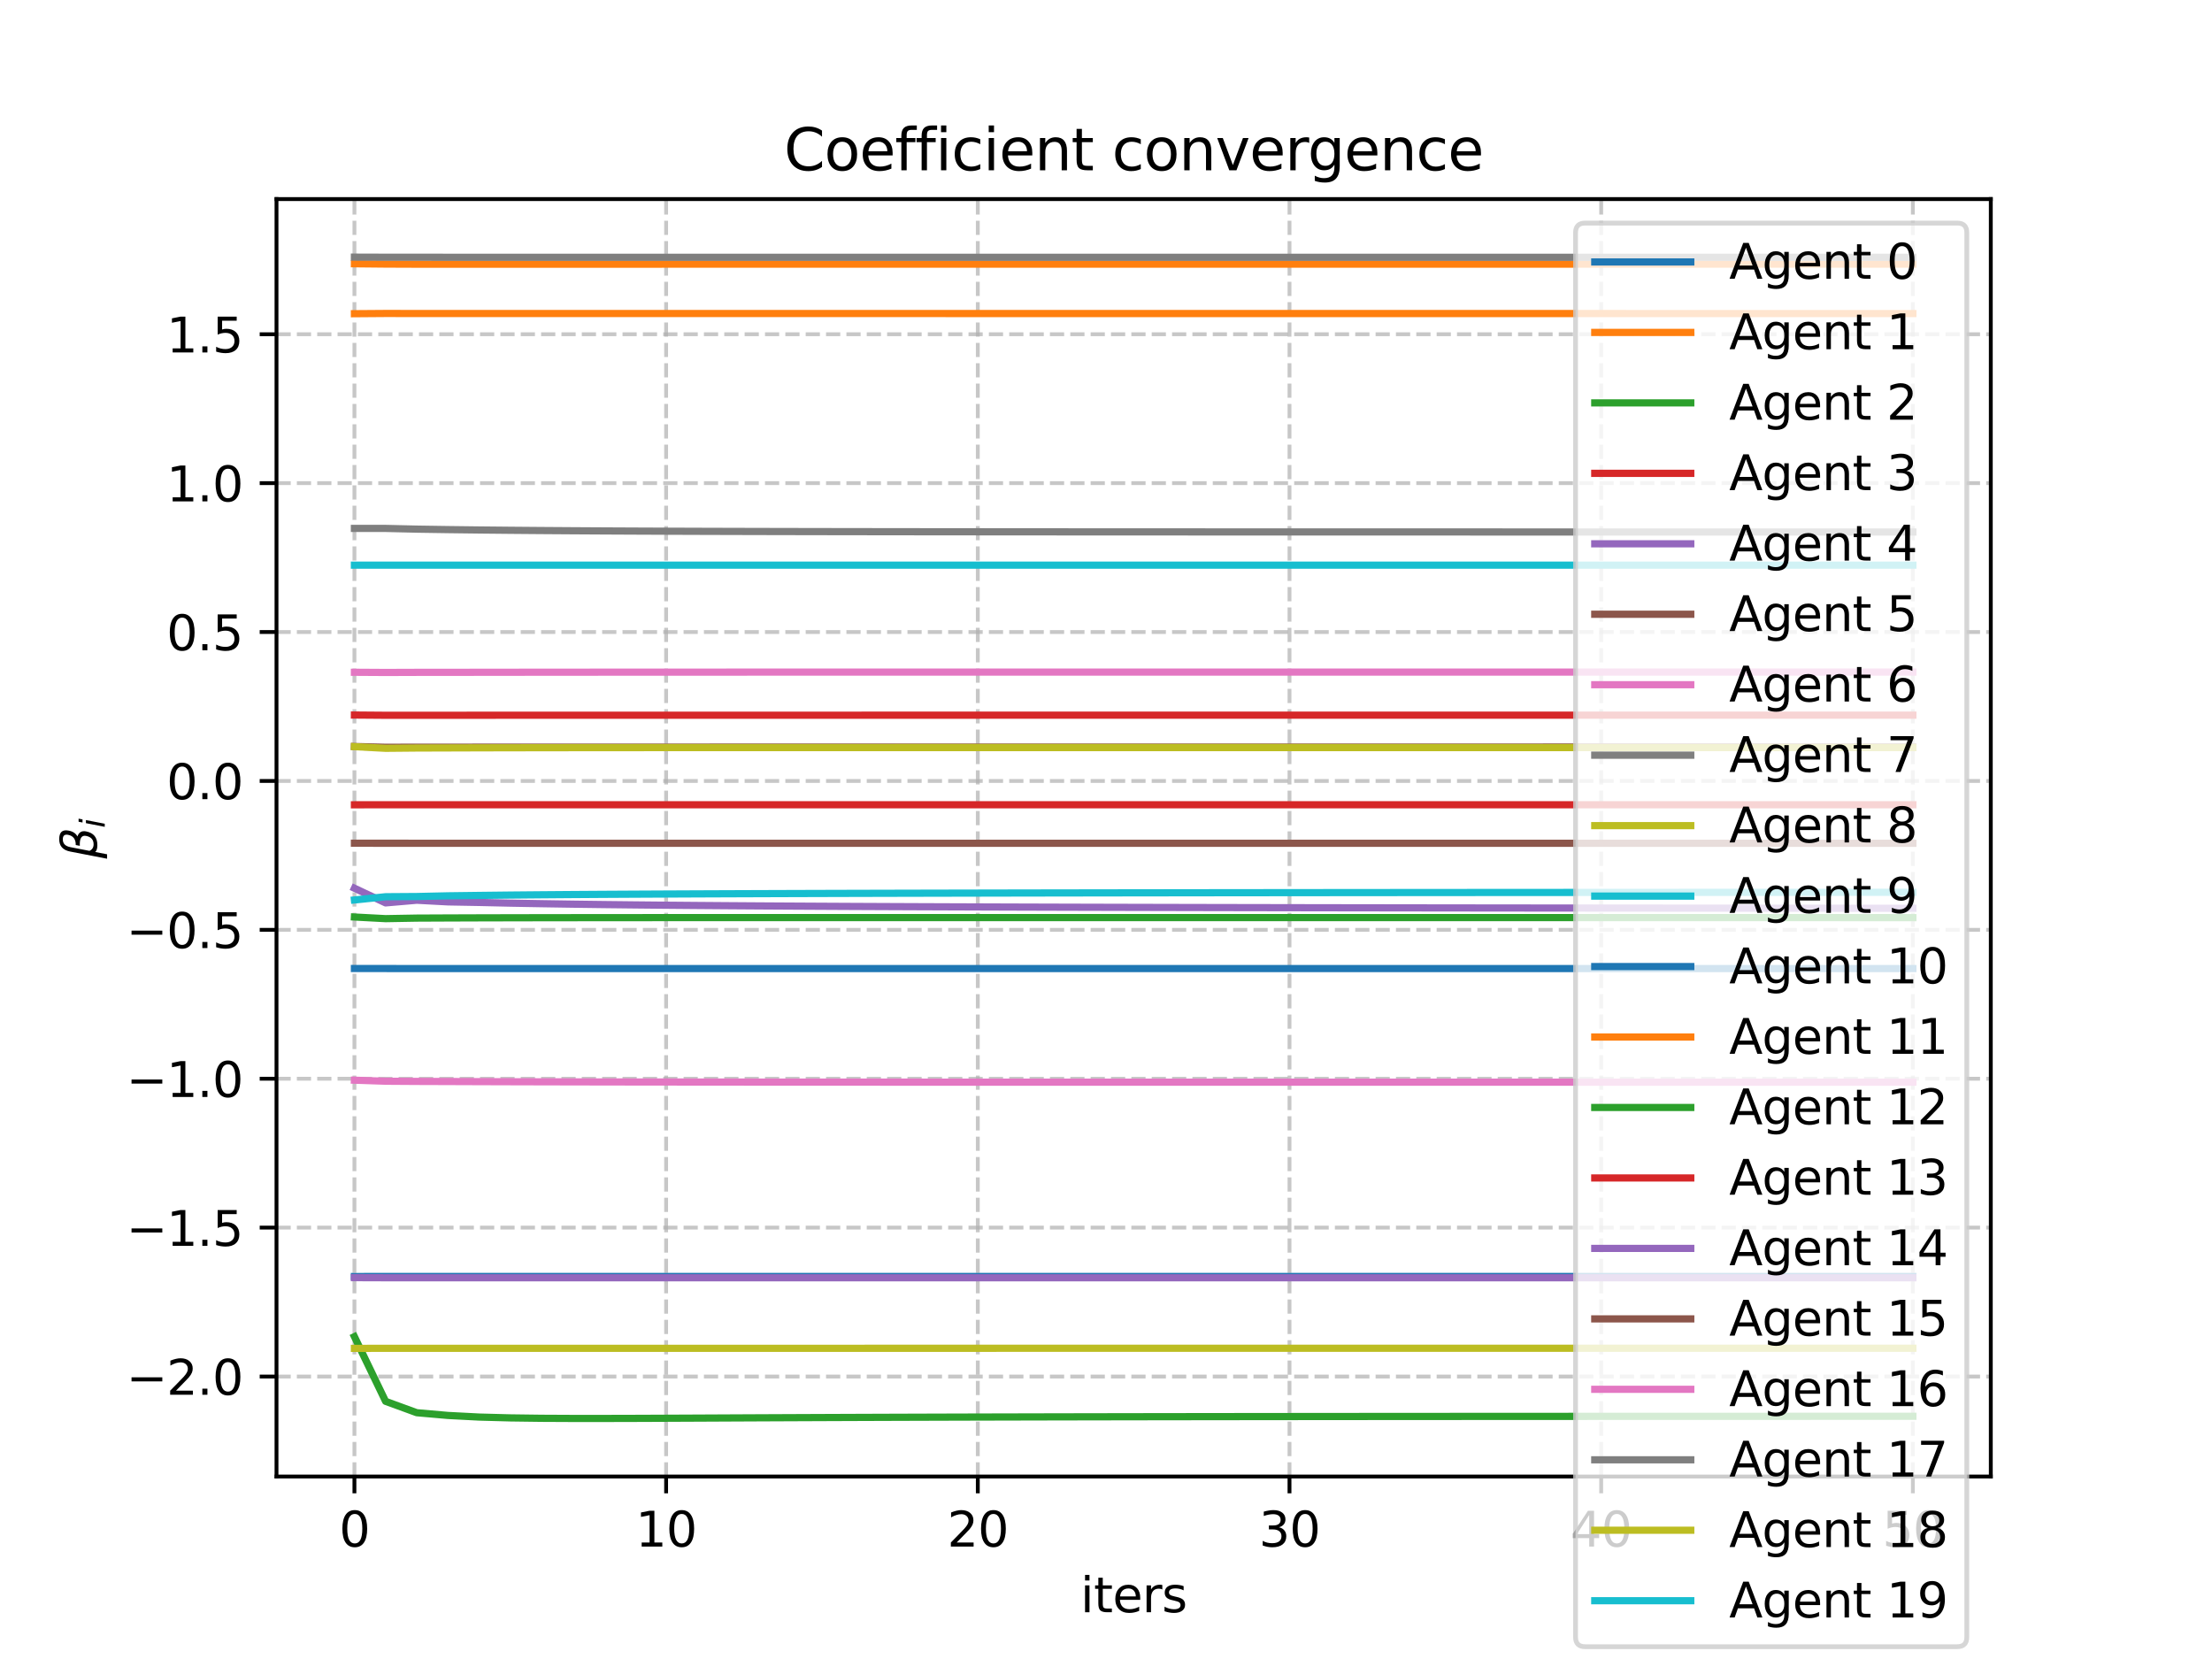 <?xml version="1.0" encoding="utf-8" standalone="no"?>
<!DOCTYPE svg PUBLIC "-//W3C//DTD SVG 1.1//EN"
  "http://www.w3.org/Graphics/SVG/1.1/DTD/svg11.dtd">
<svg xmlns:xlink="http://www.w3.org/1999/xlink" width="460.8pt" height="345.6pt" viewBox="0 0 460.8 345.6" xmlns="http://www.w3.org/2000/svg" version="1.1">
 <defs>
  <style type="text/css">*{stroke-linejoin: round; stroke-linecap: butt}</style>
 </defs>
 <g id="figure_1">
  <g id="patch_1">
   <path d="M 0 345.6 
L 460.8 345.6 
L 460.8 0 
L 0 0 
z
" style="fill: #ffffff"/>
  </g>
  <g id="axes_1">
   <g id="patch_2">
    <path d="M 57.6 307.584 
L 414.72 307.584 
L 414.72 41.472 
L 57.6 41.472 
z
" style="fill: #ffffff"/>
   </g>
   <g id="matplotlib.axis_1">
    <g id="xtick_1">
     <g id="line2d_1">
      <path d="M 73.833 307.584 
L 73.833 41.472 
" clip-path="url(#pf3a331a898)" style="fill: none; stroke-dasharray: 2.96,1.28; stroke-dashoffset: 0; stroke: #b0b0b0; stroke-opacity: 0.7; stroke-width: 0.8"/>
     </g>
     <g id="line2d_2">
      <defs>
       <path id="m762450d4a7" d="M 0 0 
L 0 3.5 
" style="stroke: #000000; stroke-width: 0.8"/>
      </defs>
      <g>
       <use xlink:href="#m762450d4a7" x="73.833" y="307.584" style="stroke: #000000; stroke-width: 0.8"/>
      </g>
     </g>
     <g id="text_1">
      <!-- 0 -->
      <g transform="translate(70.651 322.182) scale(0.1 -0.1)">
       <defs>
        <path id="DejaVuSans-30" d="M 2034 4250 
Q 1547 4250 1301 3770 
Q 1056 3291 1056 2328 
Q 1056 1369 1301 889 
Q 1547 409 2034 409 
Q 2525 409 2770 889 
Q 3016 1369 3016 2328 
Q 3016 3291 2770 3770 
Q 2525 4250 2034 4250 
z
M 2034 4750 
Q 2819 4750 3233 4129 
Q 3647 3509 3647 2328 
Q 3647 1150 3233 529 
Q 2819 -91 2034 -91 
Q 1250 -91 836 529 
Q 422 1150 422 2328 
Q 422 3509 836 4129 
Q 1250 4750 2034 4750 
z
" transform="scale(0.016)"/>
       </defs>
       <use xlink:href="#DejaVuSans-30"/>
      </g>
     </g>
    </g>
    <g id="xtick_2">
     <g id="line2d_3">
      <path d="M 138.764 307.584 
L 138.764 41.472 
" clip-path="url(#pf3a331a898)" style="fill: none; stroke-dasharray: 2.96,1.28; stroke-dashoffset: 0; stroke: #b0b0b0; stroke-opacity: 0.7; stroke-width: 0.8"/>
     </g>
     <g id="line2d_4">
      <g>
       <use xlink:href="#m762450d4a7" x="138.764" y="307.584" style="stroke: #000000; stroke-width: 0.8"/>
      </g>
     </g>
     <g id="text_2">
      <!-- 10 -->
      <g transform="translate(132.401 322.182) scale(0.1 -0.1)">
       <defs>
        <path id="DejaVuSans-31" d="M 794 531 
L 1825 531 
L 1825 4091 
L 703 3866 
L 703 4441 
L 1819 4666 
L 2450 4666 
L 2450 531 
L 3481 531 
L 3481 0 
L 794 0 
L 794 531 
z
" transform="scale(0.016)"/>
       </defs>
       <use xlink:href="#DejaVuSans-31"/>
       <use xlink:href="#DejaVuSans-30" transform="translate(63.623 0)"/>
      </g>
     </g>
    </g>
    <g id="xtick_3">
     <g id="line2d_5">
      <path d="M 203.695 307.584 
L 203.695 41.472 
" clip-path="url(#pf3a331a898)" style="fill: none; stroke-dasharray: 2.96,1.28; stroke-dashoffset: 0; stroke: #b0b0b0; stroke-opacity: 0.7; stroke-width: 0.8"/>
     </g>
     <g id="line2d_6">
      <g>
       <use xlink:href="#m762450d4a7" x="203.695" y="307.584" style="stroke: #000000; stroke-width: 0.8"/>
      </g>
     </g>
     <g id="text_3">
      <!-- 20 -->
      <g transform="translate(197.332 322.182) scale(0.1 -0.1)">
       <defs>
        <path id="DejaVuSans-32" d="M 1228 531 
L 3431 531 
L 3431 0 
L 469 0 
L 469 531 
Q 828 903 1448 1529 
Q 2069 2156 2228 2338 
Q 2531 2678 2651 2914 
Q 2772 3150 2772 3378 
Q 2772 3750 2511 3984 
Q 2250 4219 1831 4219 
Q 1534 4219 1204 4116 
Q 875 4013 500 3803 
L 500 4441 
Q 881 4594 1212 4672 
Q 1544 4750 1819 4750 
Q 2544 4750 2975 4387 
Q 3406 4025 3406 3419 
Q 3406 3131 3298 2873 
Q 3191 2616 2906 2266 
Q 2828 2175 2409 1742 
Q 1991 1309 1228 531 
z
" transform="scale(0.016)"/>
       </defs>
       <use xlink:href="#DejaVuSans-32"/>
       <use xlink:href="#DejaVuSans-30" transform="translate(63.623 0)"/>
      </g>
     </g>
    </g>
    <g id="xtick_4">
     <g id="line2d_7">
      <path d="M 268.625 307.584 
L 268.625 41.472 
" clip-path="url(#pf3a331a898)" style="fill: none; stroke-dasharray: 2.96,1.28; stroke-dashoffset: 0; stroke: #b0b0b0; stroke-opacity: 0.7; stroke-width: 0.8"/>
     </g>
     <g id="line2d_8">
      <g>
       <use xlink:href="#m762450d4a7" x="268.625" y="307.584" style="stroke: #000000; stroke-width: 0.8"/>
      </g>
     </g>
     <g id="text_4">
      <!-- 30 -->
      <g transform="translate(262.263 322.182) scale(0.1 -0.1)">
       <defs>
        <path id="DejaVuSans-33" d="M 2597 2516 
Q 3050 2419 3304 2112 
Q 3559 1806 3559 1356 
Q 3559 666 3084 287 
Q 2609 -91 1734 -91 
Q 1441 -91 1130 -33 
Q 819 25 488 141 
L 488 750 
Q 750 597 1062 519 
Q 1375 441 1716 441 
Q 2309 441 2620 675 
Q 2931 909 2931 1356 
Q 2931 1769 2642 2001 
Q 2353 2234 1838 2234 
L 1294 2234 
L 1294 2753 
L 1863 2753 
Q 2328 2753 2575 2939 
Q 2822 3125 2822 3475 
Q 2822 3834 2567 4026 
Q 2313 4219 1838 4219 
Q 1578 4219 1281 4162 
Q 984 4106 628 3988 
L 628 4550 
Q 988 4650 1302 4700 
Q 1616 4750 1894 4750 
Q 2613 4750 3031 4423 
Q 3450 4097 3450 3541 
Q 3450 3153 3228 2886 
Q 3006 2619 2597 2516 
z
" transform="scale(0.016)"/>
       </defs>
       <use xlink:href="#DejaVuSans-33"/>
       <use xlink:href="#DejaVuSans-30" transform="translate(63.623 0)"/>
      </g>
     </g>
    </g>
    <g id="xtick_5">
     <g id="line2d_9">
      <path d="M 333.556 307.584 
L 333.556 41.472 
" clip-path="url(#pf3a331a898)" style="fill: none; stroke-dasharray: 2.96,1.28; stroke-dashoffset: 0; stroke: #b0b0b0; stroke-opacity: 0.7; stroke-width: 0.8"/>
     </g>
     <g id="line2d_10">
      <g>
       <use xlink:href="#m762450d4a7" x="333.556" y="307.584" style="stroke: #000000; stroke-width: 0.8"/>
      </g>
     </g>
     <g id="text_5">
      <!-- 40 -->
      <g transform="translate(327.194 322.182) scale(0.1 -0.1)">
       <defs>
        <path id="DejaVuSans-34" d="M 2419 4116 
L 825 1625 
L 2419 1625 
L 2419 4116 
z
M 2253 4666 
L 3047 4666 
L 3047 1625 
L 3713 1625 
L 3713 1100 
L 3047 1100 
L 3047 0 
L 2419 0 
L 2419 1100 
L 313 1100 
L 313 1709 
L 2253 4666 
z
" transform="scale(0.016)"/>
       </defs>
       <use xlink:href="#DejaVuSans-34"/>
       <use xlink:href="#DejaVuSans-30" transform="translate(63.623 0)"/>
      </g>
     </g>
    </g>
    <g id="xtick_6">
     <g id="line2d_11">
      <path d="M 398.487 307.584 
L 398.487 41.472 
" clip-path="url(#pf3a331a898)" style="fill: none; stroke-dasharray: 2.96,1.28; stroke-dashoffset: 0; stroke: #b0b0b0; stroke-opacity: 0.7; stroke-width: 0.8"/>
     </g>
     <g id="line2d_12">
      <g>
       <use xlink:href="#m762450d4a7" x="398.487" y="307.584" style="stroke: #000000; stroke-width: 0.8"/>
      </g>
     </g>
     <g id="text_6">
      <!-- 50 -->
      <g transform="translate(392.125 322.182) scale(0.1 -0.1)">
       <defs>
        <path id="DejaVuSans-35" d="M 691 4666 
L 3169 4666 
L 3169 4134 
L 1269 4134 
L 1269 2991 
Q 1406 3038 1543 3061 
Q 1681 3084 1819 3084 
Q 2600 3084 3056 2656 
Q 3513 2228 3513 1497 
Q 3513 744 3044 326 
Q 2575 -91 1722 -91 
Q 1428 -91 1123 -41 
Q 819 9 494 109 
L 494 744 
Q 775 591 1075 516 
Q 1375 441 1709 441 
Q 2250 441 2565 725 
Q 2881 1009 2881 1497 
Q 2881 1984 2565 2268 
Q 2250 2553 1709 2553 
Q 1456 2553 1204 2497 
Q 953 2441 691 2322 
L 691 4666 
z
" transform="scale(0.016)"/>
       </defs>
       <use xlink:href="#DejaVuSans-35"/>
       <use xlink:href="#DejaVuSans-30" transform="translate(63.623 0)"/>
      </g>
     </g>
    </g>
    <g id="text_7">
     <!-- iters -->
     <g transform="translate(225.074 335.861) scale(0.1 -0.1)">
      <defs>
       <path id="DejaVuSans-69" d="M 603 3500 
L 1178 3500 
L 1178 0 
L 603 0 
L 603 3500 
z
M 603 4863 
L 1178 4863 
L 1178 4134 
L 603 4134 
L 603 4863 
z
" transform="scale(0.016)"/>
       <path id="DejaVuSans-74" d="M 1172 4494 
L 1172 3500 
L 2356 3500 
L 2356 3053 
L 1172 3053 
L 1172 1153 
Q 1172 725 1289 603 
Q 1406 481 1766 481 
L 2356 481 
L 2356 0 
L 1766 0 
Q 1100 0 847 248 
Q 594 497 594 1153 
L 594 3053 
L 172 3053 
L 172 3500 
L 594 3500 
L 594 4494 
L 1172 4494 
z
" transform="scale(0.016)"/>
       <path id="DejaVuSans-65" d="M 3597 1894 
L 3597 1613 
L 953 1613 
Q 991 1019 1311 708 
Q 1631 397 2203 397 
Q 2534 397 2845 478 
Q 3156 559 3463 722 
L 3463 178 
Q 3153 47 2828 -22 
Q 2503 -91 2169 -91 
Q 1331 -91 842 396 
Q 353 884 353 1716 
Q 353 2575 817 3079 
Q 1281 3584 2069 3584 
Q 2775 3584 3186 3129 
Q 3597 2675 3597 1894 
z
M 3022 2063 
Q 3016 2534 2758 2815 
Q 2500 3097 2075 3097 
Q 1594 3097 1305 2825 
Q 1016 2553 972 2059 
L 3022 2063 
z
" transform="scale(0.016)"/>
       <path id="DejaVuSans-72" d="M 2631 2963 
Q 2534 3019 2420 3045 
Q 2306 3072 2169 3072 
Q 1681 3072 1420 2755 
Q 1159 2438 1159 1844 
L 1159 0 
L 581 0 
L 581 3500 
L 1159 3500 
L 1159 2956 
Q 1341 3275 1631 3429 
Q 1922 3584 2338 3584 
Q 2397 3584 2469 3576 
Q 2541 3569 2628 3553 
L 2631 2963 
z
" transform="scale(0.016)"/>
       <path id="DejaVuSans-73" d="M 2834 3397 
L 2834 2853 
Q 2591 2978 2328 3040 
Q 2066 3103 1784 3103 
Q 1356 3103 1142 2972 
Q 928 2841 928 2578 
Q 928 2378 1081 2264 
Q 1234 2150 1697 2047 
L 1894 2003 
Q 2506 1872 2764 1633 
Q 3022 1394 3022 966 
Q 3022 478 2636 193 
Q 2250 -91 1575 -91 
Q 1294 -91 989 -36 
Q 684 19 347 128 
L 347 722 
Q 666 556 975 473 
Q 1284 391 1588 391 
Q 1994 391 2212 530 
Q 2431 669 2431 922 
Q 2431 1156 2273 1281 
Q 2116 1406 1581 1522 
L 1381 1569 
Q 847 1681 609 1914 
Q 372 2147 372 2553 
Q 372 3047 722 3315 
Q 1072 3584 1716 3584 
Q 2034 3584 2315 3537 
Q 2597 3491 2834 3397 
z
" transform="scale(0.016)"/>
      </defs>
      <use xlink:href="#DejaVuSans-69"/>
      <use xlink:href="#DejaVuSans-74" transform="translate(27.783 0)"/>
      <use xlink:href="#DejaVuSans-65" transform="translate(66.992 0)"/>
      <use xlink:href="#DejaVuSans-72" transform="translate(128.516 0)"/>
      <use xlink:href="#DejaVuSans-73" transform="translate(169.629 0)"/>
     </g>
    </g>
   </g>
   <g id="matplotlib.axis_2">
    <g id="ytick_1">
     <g id="line2d_13">
      <path d="M 57.6 286.756 
L 414.72 286.756 
" clip-path="url(#pf3a331a898)" style="fill: none; stroke-dasharray: 2.96,1.28; stroke-dashoffset: 0; stroke: #b0b0b0; stroke-opacity: 0.7; stroke-width: 0.8"/>
     </g>
     <g id="line2d_14">
      <defs>
       <path id="m636d1375ce" d="M 0 0 
L -3.5 0 
" style="stroke: #000000; stroke-width: 0.8"/>
      </defs>
      <g>
       <use xlink:href="#m636d1375ce" x="57.6" y="286.756" style="stroke: #000000; stroke-width: 0.8"/>
      </g>
     </g>
     <g id="text_8">
      <!-- −2.0 -->
      <g transform="translate(26.317 290.555) scale(0.1 -0.1)">
       <defs>
        <path id="DejaVuSans-2212" d="M 678 2272 
L 4684 2272 
L 4684 1741 
L 678 1741 
L 678 2272 
z
" transform="scale(0.016)"/>
        <path id="DejaVuSans-2e" d="M 684 794 
L 1344 794 
L 1344 0 
L 684 0 
L 684 794 
z
" transform="scale(0.016)"/>
       </defs>
       <use xlink:href="#DejaVuSans-2212"/>
       <use xlink:href="#DejaVuSans-32" transform="translate(83.789 0)"/>
       <use xlink:href="#DejaVuSans-2e" transform="translate(147.412 0)"/>
       <use xlink:href="#DejaVuSans-30" transform="translate(179.199 0)"/>
      </g>
     </g>
    </g>
    <g id="ytick_2">
     <g id="line2d_15">
      <path d="M 57.6 255.737 
L 414.72 255.737 
" clip-path="url(#pf3a331a898)" style="fill: none; stroke-dasharray: 2.96,1.28; stroke-dashoffset: 0; stroke: #b0b0b0; stroke-opacity: 0.7; stroke-width: 0.8"/>
     </g>
     <g id="line2d_16">
      <g>
       <use xlink:href="#m636d1375ce" x="57.6" y="255.737" style="stroke: #000000; stroke-width: 0.8"/>
      </g>
     </g>
     <g id="text_9">
      <!-- −1.5 -->
      <g transform="translate(26.317 259.537) scale(0.1 -0.1)">
       <use xlink:href="#DejaVuSans-2212"/>
       <use xlink:href="#DejaVuSans-31" transform="translate(83.789 0)"/>
       <use xlink:href="#DejaVuSans-2e" transform="translate(147.412 0)"/>
       <use xlink:href="#DejaVuSans-35" transform="translate(179.199 0)"/>
      </g>
     </g>
    </g>
    <g id="ytick_3">
     <g id="line2d_17">
      <path d="M 57.6 224.719 
L 414.72 224.719 
" clip-path="url(#pf3a331a898)" style="fill: none; stroke-dasharray: 2.96,1.28; stroke-dashoffset: 0; stroke: #b0b0b0; stroke-opacity: 0.7; stroke-width: 0.8"/>
     </g>
     <g id="line2d_18">
      <g>
       <use xlink:href="#m636d1375ce" x="57.6" y="224.719" style="stroke: #000000; stroke-width: 0.8"/>
      </g>
     </g>
     <g id="text_10">
      <!-- −1.0 -->
      <g transform="translate(26.317 228.518) scale(0.1 -0.1)">
       <use xlink:href="#DejaVuSans-2212"/>
       <use xlink:href="#DejaVuSans-31" transform="translate(83.789 0)"/>
       <use xlink:href="#DejaVuSans-2e" transform="translate(147.412 0)"/>
       <use xlink:href="#DejaVuSans-30" transform="translate(179.199 0)"/>
      </g>
     </g>
    </g>
    <g id="ytick_4">
     <g id="line2d_19">
      <path d="M 57.6 193.7 
L 414.72 193.7 
" clip-path="url(#pf3a331a898)" style="fill: none; stroke-dasharray: 2.96,1.28; stroke-dashoffset: 0; stroke: #b0b0b0; stroke-opacity: 0.7; stroke-width: 0.8"/>
     </g>
     <g id="line2d_20">
      <g>
       <use xlink:href="#m636d1375ce" x="57.6" y="193.7" style="stroke: #000000; stroke-width: 0.8"/>
      </g>
     </g>
     <g id="text_11">
      <!-- −0.5 -->
      <g transform="translate(26.317 197.499) scale(0.1 -0.1)">
       <use xlink:href="#DejaVuSans-2212"/>
       <use xlink:href="#DejaVuSans-30" transform="translate(83.789 0)"/>
       <use xlink:href="#DejaVuSans-2e" transform="translate(147.412 0)"/>
       <use xlink:href="#DejaVuSans-35" transform="translate(179.199 0)"/>
      </g>
     </g>
    </g>
    <g id="ytick_5">
     <g id="line2d_21">
      <path d="M 57.6 162.682 
L 414.72 162.682 
" clip-path="url(#pf3a331a898)" style="fill: none; stroke-dasharray: 2.96,1.28; stroke-dashoffset: 0; stroke: #b0b0b0; stroke-opacity: 0.7; stroke-width: 0.8"/>
     </g>
     <g id="line2d_22">
      <g>
       <use xlink:href="#m636d1375ce" x="57.6" y="162.682" style="stroke: #000000; stroke-width: 0.8"/>
      </g>
     </g>
     <g id="text_12">
      <!-- 0.0 -->
      <g transform="translate(34.697 166.481) scale(0.1 -0.1)">
       <use xlink:href="#DejaVuSans-30"/>
       <use xlink:href="#DejaVuSans-2e" transform="translate(63.623 0)"/>
       <use xlink:href="#DejaVuSans-30" transform="translate(95.41 0)"/>
      </g>
     </g>
    </g>
    <g id="ytick_6">
     <g id="line2d_23">
      <path d="M 57.6 131.663 
L 414.72 131.663 
" clip-path="url(#pf3a331a898)" style="fill: none; stroke-dasharray: 2.96,1.28; stroke-dashoffset: 0; stroke: #b0b0b0; stroke-opacity: 0.7; stroke-width: 0.8"/>
     </g>
     <g id="line2d_24">
      <g>
       <use xlink:href="#m636d1375ce" x="57.6" y="131.663" style="stroke: #000000; stroke-width: 0.8"/>
      </g>
     </g>
     <g id="text_13">
      <!-- 0.5 -->
      <g transform="translate(34.697 135.462) scale(0.1 -0.1)">
       <use xlink:href="#DejaVuSans-30"/>
       <use xlink:href="#DejaVuSans-2e" transform="translate(63.623 0)"/>
       <use xlink:href="#DejaVuSans-35" transform="translate(95.41 0)"/>
      </g>
     </g>
    </g>
    <g id="ytick_7">
     <g id="line2d_25">
      <path d="M 57.6 100.644 
L 414.72 100.644 
" clip-path="url(#pf3a331a898)" style="fill: none; stroke-dasharray: 2.96,1.28; stroke-dashoffset: 0; stroke: #b0b0b0; stroke-opacity: 0.7; stroke-width: 0.8"/>
     </g>
     <g id="line2d_26">
      <g>
       <use xlink:href="#m636d1375ce" x="57.6" y="100.644" style="stroke: #000000; stroke-width: 0.8"/>
      </g>
     </g>
     <g id="text_14">
      <!-- 1.0 -->
      <g transform="translate(34.697 104.444) scale(0.1 -0.1)">
       <use xlink:href="#DejaVuSans-31"/>
       <use xlink:href="#DejaVuSans-2e" transform="translate(63.623 0)"/>
       <use xlink:href="#DejaVuSans-30" transform="translate(95.41 0)"/>
      </g>
     </g>
    </g>
    <g id="ytick_8">
     <g id="line2d_27">
      <path d="M 57.6 69.626 
L 414.72 69.626 
" clip-path="url(#pf3a331a898)" style="fill: none; stroke-dasharray: 2.96,1.28; stroke-dashoffset: 0; stroke: #b0b0b0; stroke-opacity: 0.7; stroke-width: 0.8"/>
     </g>
     <g id="line2d_28">
      <g>
       <use xlink:href="#m636d1375ce" x="57.6" y="69.626" style="stroke: #000000; stroke-width: 0.8"/>
      </g>
     </g>
     <g id="text_15">
      <!-- 1.5 -->
      <g transform="translate(34.697 73.425) scale(0.1 -0.1)">
       <use xlink:href="#DejaVuSans-31"/>
       <use xlink:href="#DejaVuSans-2e" transform="translate(63.623 0)"/>
       <use xlink:href="#DejaVuSans-35" transform="translate(95.41 0)"/>
      </g>
     </g>
    </g>
    <g id="text_16">
     <!-- $\beta_i$ -->
     <g transform="translate(20.217 178.878) rotate(-90) scale(0.1 -0.1)">
      <defs>
       <path id="DejaVuSans-Oblique-3b2" d="M 872 216 
L 572 -1331 
L -6 -1331 
L 928 3478 
Q 1206 4903 2538 4903 
Q 3888 4903 3659 3700 
Q 3503 2844 2894 2531 
Q 3713 2250 3553 1416 
Q 3272 -69 1759 -66 
Q 1097 -63 872 216 
z
M 1019 966 
Q 1259 422 1875 425 
Q 2775 425 2966 1406 
Q 3138 2288 1675 2219 
L 1778 2750 
Q 2909 2731 3106 3750 
Q 3241 4438 2509 4434 
Q 1691 4434 1503 3459 
L 1019 966 
z
" transform="scale(0.016)"/>
       <path id="DejaVuSans-Oblique-69" d="M 1172 4863 
L 1747 4863 
L 1606 4134 
L 1031 4134 
L 1172 4863 
z
M 909 3500 
L 1484 3500 
L 800 0 
L 225 0 
L 909 3500 
z
" transform="scale(0.016)"/>
      </defs>
      <use xlink:href="#DejaVuSans-Oblique-3b2" transform="translate(0 0.391)"/>
      <use xlink:href="#DejaVuSans-Oblique-69" transform="translate(63.818 -16.016) scale(0.7)"/>
     </g>
    </g>
   </g>
   <g id="line2d_29">
    <path d="M 73.833 265.923 
L 80.326 265.91 
L 86.819 265.909 
L 93.312 265.909 
L 99.805 265.909 
L 106.298 265.909 
L 112.791 265.909 
L 119.284 265.909 
L 125.777 265.91 
L 132.271 265.91 
L 138.764 265.91 
L 145.257 265.91 
L 151.75 265.91 
L 158.243 265.91 
L 164.736 265.91 
L 171.229 265.91 
L 177.722 265.91 
L 184.215 265.91 
L 190.708 265.91 
L 197.201 265.91 
L 203.695 265.91 
L 210.188 265.91 
L 216.681 265.91 
L 223.174 265.91 
L 229.667 265.909 
L 236.16 265.909 
L 242.653 265.909 
L 249.146 265.909 
L 255.639 265.909 
L 262.132 265.909 
L 268.625 265.909 
L 275.119 265.909 
L 281.612 265.909 
L 288.105 265.909 
L 294.598 265.909 
L 301.091 265.909 
L 307.584 265.909 
L 314.077 265.909 
L 320.57 265.909 
L 327.063 265.909 
L 333.556 265.909 
L 340.049 265.909 
L 346.543 265.909 
L 353.036 265.909 
L 359.529 265.909 
L 366.022 265.909 
L 372.515 265.909 
L 379.008 265.909 
L 385.501 265.909 
L 391.994 265.909 
L 398.487 265.909 
" clip-path="url(#pf3a331a898)" style="fill: none; stroke: #1f77b4; stroke-width: 1.5; stroke-linecap: square"/>
   </g>
   <g id="line2d_30">
    <path d="M 73.833 65.35 
L 80.326 65.301 
L 86.819 65.31 
L 93.312 65.312 
L 99.805 65.313 
L 106.298 65.313 
L 112.791 65.313 
L 119.284 65.313 
L 125.777 65.314 
L 132.271 65.314 
L 138.764 65.314 
L 145.257 65.314 
L 151.75 65.315 
L 158.243 65.315 
L 164.736 65.315 
L 171.229 65.315 
L 177.722 65.315 
L 184.215 65.315 
L 190.708 65.315 
L 197.201 65.316 
L 203.695 65.316 
L 210.188 65.316 
L 216.681 65.316 
L 223.174 65.316 
L 229.667 65.316 
L 236.16 65.316 
L 242.653 65.316 
L 249.146 65.316 
L 255.639 65.317 
L 262.132 65.317 
L 268.625 65.317 
L 275.119 65.317 
L 281.612 65.317 
L 288.105 65.317 
L 294.598 65.317 
L 301.091 65.317 
L 307.584 65.317 
L 314.077 65.317 
L 320.57 65.317 
L 327.063 65.317 
L 333.556 65.317 
L 340.049 65.318 
L 346.543 65.318 
L 353.036 65.318 
L 359.529 65.318 
L 366.022 65.318 
L 372.515 65.318 
L 379.008 65.318 
L 385.501 65.318 
L 391.994 65.318 
L 398.487 65.318 
" clip-path="url(#pf3a331a898)" style="fill: none; stroke: #ff7f0e; stroke-width: 1.5; stroke-linecap: square"/>
   </g>
   <g id="line2d_31">
    <path d="M 73.833 191.03 
L 80.326 191.371 
L 86.819 191.257 
L 93.312 191.228 
L 99.805 191.206 
L 106.298 191.191 
L 112.791 191.179 
L 119.284 191.171 
L 125.777 191.165 
L 132.271 191.16 
L 138.764 191.156 
L 145.257 191.154 
L 151.75 191.152 
L 158.243 191.15 
L 164.736 191.149 
L 171.229 191.148 
L 177.722 191.148 
L 184.215 191.147 
L 190.708 191.147 
L 197.201 191.147 
L 203.695 191.147 
L 210.188 191.147 
L 216.681 191.148 
L 223.174 191.148 
L 229.667 191.148 
L 236.16 191.149 
L 242.653 191.149 
L 249.146 191.149 
L 255.639 191.15 
L 262.132 191.15 
L 268.625 191.151 
L 275.119 191.151 
L 281.612 191.151 
L 288.105 191.152 
L 294.598 191.152 
L 301.091 191.153 
L 307.584 191.153 
L 314.077 191.153 
L 320.57 191.154 
L 327.063 191.154 
L 333.556 191.155 
L 340.049 191.155 
L 346.543 191.155 
L 353.036 191.156 
L 359.529 191.156 
L 366.022 191.157 
L 372.515 191.157 
L 379.008 191.157 
L 385.501 191.158 
L 391.994 191.158 
L 398.487 191.159 
" clip-path="url(#pf3a331a898)" style="fill: none; stroke: #2ca02c; stroke-width: 1.5; stroke-linecap: square"/>
   </g>
   <g id="line2d_32">
    <path d="M 73.833 167.652 
L 80.326 167.648 
L 86.819 167.648 
L 93.312 167.648 
L 99.805 167.648 
L 106.298 167.648 
L 112.791 167.648 
L 119.284 167.648 
L 125.777 167.648 
L 132.271 167.648 
L 138.764 167.648 
L 145.257 167.648 
L 151.75 167.648 
L 158.243 167.648 
L 164.736 167.648 
L 171.229 167.648 
L 177.722 167.648 
L 184.215 167.648 
L 190.708 167.648 
L 197.201 167.648 
L 203.695 167.648 
L 210.188 167.648 
L 216.681 167.648 
L 223.174 167.648 
L 229.667 167.648 
L 236.16 167.648 
L 242.653 167.648 
L 249.146 167.648 
L 255.639 167.648 
L 262.132 167.648 
L 268.625 167.648 
L 275.119 167.648 
L 281.612 167.648 
L 288.105 167.648 
L 294.598 167.648 
L 301.091 167.648 
L 307.584 167.648 
L 314.077 167.648 
L 320.57 167.648 
L 327.063 167.648 
L 333.556 167.648 
L 340.049 167.648 
L 346.543 167.648 
L 353.036 167.648 
L 359.529 167.648 
L 366.022 167.648 
L 372.515 167.648 
L 379.008 167.648 
L 385.501 167.648 
L 391.994 167.648 
L 398.487 167.648 
" clip-path="url(#pf3a331a898)" style="fill: none; stroke: #d62728; stroke-width: 1.5; stroke-linecap: square"/>
   </g>
   <g id="line2d_33">
    <path d="M 73.833 185.032 
L 80.326 188.091 
L 86.819 187.534 
L 93.312 187.88 
L 99.805 187.994 
L 106.298 188.139 
L 112.791 188.253 
L 119.284 188.353 
L 125.777 188.437 
L 132.271 188.509 
L 138.764 188.572 
L 145.257 188.627 
L 151.75 188.676 
L 158.243 188.72 
L 164.736 188.759 
L 171.229 188.794 
L 177.722 188.827 
L 184.215 188.856 
L 190.708 188.883 
L 197.201 188.908 
L 203.695 188.931 
L 210.188 188.953 
L 216.681 188.973 
L 223.174 188.991 
L 229.667 189.008 
L 236.16 189.024 
L 242.653 189.039 
L 249.146 189.053 
L 255.639 189.066 
L 262.132 189.078 
L 268.625 189.089 
L 275.119 189.1 
L 281.612 189.11 
L 288.105 189.119 
L 294.598 189.128 
L 301.091 189.136 
L 307.584 189.144 
L 314.077 189.151 
L 320.57 189.158 
L 327.063 189.164 
L 333.556 189.17 
L 340.049 189.176 
L 346.543 189.181 
L 353.036 189.186 
L 359.529 189.19 
L 366.022 189.195 
L 372.515 189.199 
L 379.008 189.202 
L 385.501 189.206 
L 391.994 189.209 
L 398.487 189.212 
" clip-path="url(#pf3a331a898)" style="fill: none; stroke: #9467bd; stroke-width: 1.5; stroke-linecap: square"/>
   </g>
   <g id="line2d_34">
    <path d="M 73.833 155.51 
L 80.326 155.666 
L 86.819 155.651 
L 93.312 155.649 
L 99.805 155.646 
L 106.298 155.644 
L 112.791 155.642 
L 119.284 155.64 
L 125.777 155.639 
L 132.271 155.637 
L 138.764 155.636 
L 145.257 155.635 
L 151.75 155.633 
L 158.243 155.632 
L 164.736 155.632 
L 171.229 155.631 
L 177.722 155.63 
L 184.215 155.629 
L 190.708 155.628 
L 197.201 155.628 
L 203.695 155.627 
L 210.188 155.627 
L 216.681 155.626 
L 223.174 155.626 
L 229.667 155.625 
L 236.16 155.625 
L 242.653 155.624 
L 249.146 155.624 
L 255.639 155.624 
L 262.132 155.623 
L 268.625 155.623 
L 275.119 155.623 
L 281.612 155.623 
L 288.105 155.622 
L 294.598 155.622 
L 301.091 155.622 
L 307.584 155.622 
L 314.077 155.622 
L 320.57 155.622 
L 327.063 155.621 
L 333.556 155.621 
L 340.049 155.621 
L 346.543 155.621 
L 353.036 155.621 
L 359.529 155.621 
L 366.022 155.621 
L 372.515 155.621 
L 379.008 155.621 
L 385.501 155.621 
L 391.994 155.621 
L 398.487 155.621 
" clip-path="url(#pf3a331a898)" style="fill: none; stroke: #8c564b; stroke-width: 1.5; stroke-linecap: square"/>
   </g>
   <g id="line2d_35">
    <path d="M 73.833 140.047 
L 80.326 140.085 
L 86.819 140.064 
L 93.312 140.06 
L 99.805 140.05 
L 106.298 140.043 
L 112.791 140.036 
L 119.284 140.031 
L 125.777 140.026 
L 132.271 140.023 
L 138.764 140.02 
L 145.257 140.017 
L 151.75 140.016 
L 158.243 140.014 
L 164.736 140.013 
L 171.229 140.012 
L 177.722 140.012 
L 184.215 140.011 
L 190.708 140.011 
L 197.201 140.011 
L 203.695 140.011 
L 210.188 140.01 
L 216.681 140.01 
L 223.174 140.01 
L 229.667 140.01 
L 236.16 140.01 
L 242.653 140.01 
L 249.146 140.01 
L 255.639 140.01 
L 262.132 140.01 
L 268.625 140.01 
L 275.119 140.01 
L 281.612 140.01 
L 288.105 140.01 
L 294.598 140.009 
L 301.091 140.009 
L 307.584 140.009 
L 314.077 140.009 
L 320.57 140.009 
L 327.063 140.009 
L 333.556 140.009 
L 340.049 140.009 
L 346.543 140.009 
L 353.036 140.008 
L 359.529 140.008 
L 366.022 140.008 
L 372.515 140.008 
L 379.008 140.008 
L 385.501 140.008 
L 391.994 140.008 
L 398.487 140.008 
" clip-path="url(#pf3a331a898)" style="fill: none; stroke: #e377c2; stroke-width: 1.5; stroke-linecap: square"/>
   </g>
   <g id="line2d_36">
    <path d="M 73.833 110.074 
L 80.326 110.078 
L 86.819 110.228 
L 93.312 110.325 
L 99.805 110.404 
L 106.298 110.468 
L 112.791 110.521 
L 119.284 110.565 
L 125.777 110.602 
L 132.271 110.633 
L 138.764 110.659 
L 145.257 110.682 
L 151.75 110.701 
L 158.243 110.717 
L 164.736 110.731 
L 171.229 110.743 
L 177.722 110.753 
L 184.215 110.762 
L 190.708 110.77 
L 197.201 110.777 
L 203.695 110.782 
L 210.188 110.787 
L 216.681 110.792 
L 223.174 110.796 
L 229.667 110.799 
L 236.16 110.802 
L 242.653 110.804 
L 249.146 110.807 
L 255.639 110.809 
L 262.132 110.81 
L 268.625 110.812 
L 275.119 110.813 
L 281.612 110.815 
L 288.105 110.816 
L 294.598 110.817 
L 301.091 110.818 
L 307.584 110.819 
L 314.077 110.82 
L 320.57 110.82 
L 327.063 110.821 
L 333.556 110.822 
L 340.049 110.822 
L 346.543 110.823 
L 353.036 110.823 
L 359.529 110.824 
L 366.022 110.824 
L 372.515 110.825 
L 379.008 110.825 
L 385.501 110.826 
L 391.994 110.826 
L 398.487 110.827 
" clip-path="url(#pf3a331a898)" style="fill: none; stroke: #7f7f7f; stroke-width: 1.5; stroke-linecap: square"/>
   </g>
   <g id="line2d_37">
    <path d="M 73.833 155.544 
L 80.326 155.886 
L 86.819 155.827 
L 93.312 155.807 
L 99.805 155.787 
L 106.298 155.773 
L 112.791 155.763 
L 119.284 155.755 
L 125.777 155.749 
L 132.271 155.745 
L 138.764 155.741 
L 145.257 155.739 
L 151.75 155.737 
L 158.243 155.736 
L 164.736 155.734 
L 171.229 155.734 
L 177.722 155.733 
L 184.215 155.733 
L 190.708 155.732 
L 197.201 155.732 
L 203.695 155.732 
L 210.188 155.732 
L 216.681 155.732 
L 223.174 155.732 
L 229.667 155.732 
L 236.16 155.732 
L 242.653 155.732 
L 249.146 155.732 
L 255.639 155.732 
L 262.132 155.732 
L 268.625 155.732 
L 275.119 155.733 
L 281.612 155.733 
L 288.105 155.733 
L 294.598 155.733 
L 301.091 155.733 
L 307.584 155.733 
L 314.077 155.733 
L 320.57 155.733 
L 327.063 155.733 
L 333.556 155.733 
L 340.049 155.733 
L 346.543 155.733 
L 353.036 155.733 
L 359.529 155.733 
L 366.022 155.733 
L 372.515 155.733 
L 379.008 155.733 
L 385.501 155.733 
L 391.994 155.733 
L 398.487 155.733 
" clip-path="url(#pf3a331a898)" style="fill: none; stroke: #bcbd22; stroke-width: 1.5; stroke-linecap: square"/>
   </g>
   <g id="line2d_38">
    <path d="M 73.833 117.736 
L 80.326 117.736 
L 86.819 117.735 
L 93.312 117.735 
L 99.805 117.735 
L 106.298 117.735 
L 112.791 117.735 
L 119.284 117.735 
L 125.777 117.735 
L 132.271 117.735 
L 138.764 117.735 
L 145.257 117.735 
L 151.75 117.735 
L 158.243 117.735 
L 164.736 117.735 
L 171.229 117.735 
L 177.722 117.735 
L 184.215 117.735 
L 190.708 117.735 
L 197.201 117.735 
L 203.695 117.735 
L 210.188 117.735 
L 216.681 117.735 
L 223.174 117.735 
L 229.667 117.735 
L 236.16 117.735 
L 242.653 117.735 
L 249.146 117.735 
L 255.639 117.735 
L 262.132 117.735 
L 268.625 117.735 
L 275.119 117.735 
L 281.612 117.735 
L 288.105 117.735 
L 294.598 117.735 
L 301.091 117.735 
L 307.584 117.735 
L 314.077 117.735 
L 320.57 117.735 
L 327.063 117.735 
L 333.556 117.735 
L 340.049 117.735 
L 346.543 117.735 
L 353.036 117.735 
L 359.529 117.735 
L 366.022 117.735 
L 372.515 117.735 
L 379.008 117.735 
L 385.501 117.735 
L 391.994 117.735 
L 398.487 117.735 
" clip-path="url(#pf3a331a898)" style="fill: none; stroke: #17becf; stroke-width: 1.5; stroke-linecap: square"/>
   </g>
   <g id="line2d_39">
    <path d="M 73.833 201.76 
L 80.326 201.762 
L 86.819 201.766 
L 93.312 201.766 
L 99.805 201.766 
L 106.298 201.766 
L 112.791 201.766 
L 119.284 201.766 
L 125.777 201.766 
L 132.271 201.766 
L 138.764 201.766 
L 145.257 201.766 
L 151.75 201.766 
L 158.243 201.766 
L 164.736 201.766 
L 171.229 201.765 
L 177.722 201.765 
L 184.215 201.765 
L 190.708 201.765 
L 197.201 201.765 
L 203.695 201.765 
L 210.188 201.765 
L 216.681 201.765 
L 223.174 201.765 
L 229.667 201.765 
L 236.16 201.765 
L 242.653 201.765 
L 249.146 201.765 
L 255.639 201.765 
L 262.132 201.765 
L 268.625 201.765 
L 275.119 201.765 
L 281.612 201.764 
L 288.105 201.764 
L 294.598 201.764 
L 301.091 201.764 
L 307.584 201.764 
L 314.077 201.764 
L 320.57 201.764 
L 327.063 201.764 
L 333.556 201.764 
L 340.049 201.764 
L 346.543 201.764 
L 353.036 201.764 
L 359.529 201.764 
L 366.022 201.764 
L 372.515 201.764 
L 379.008 201.764 
L 385.501 201.764 
L 391.994 201.764 
L 398.487 201.764 
" clip-path="url(#pf3a331a898)" style="fill: none; stroke: #1f77b4; stroke-width: 1.5; stroke-linecap: square"/>
   </g>
   <g id="line2d_40">
    <path d="M 73.833 54.948 
L 80.326 55.011 
L 86.819 55.035 
L 93.312 55.041 
L 99.805 55.041 
L 106.298 55.039 
L 112.791 55.037 
L 119.284 55.035 
L 125.777 55.033 
L 132.271 55.032 
L 138.764 55.031 
L 145.257 55.03 
L 151.75 55.029 
L 158.243 55.028 
L 164.736 55.027 
L 171.229 55.027 
L 177.722 55.026 
L 184.215 55.026 
L 190.708 55.026 
L 197.201 55.026 
L 203.695 55.025 
L 210.188 55.025 
L 216.681 55.025 
L 223.174 55.025 
L 229.667 55.025 
L 236.16 55.025 
L 242.653 55.025 
L 249.146 55.024 
L 255.639 55.024 
L 262.132 55.024 
L 268.625 55.024 
L 275.119 55.024 
L 281.612 55.024 
L 288.105 55.024 
L 294.598 55.024 
L 301.091 55.024 
L 307.584 55.024 
L 314.077 55.024 
L 320.57 55.024 
L 327.063 55.024 
L 333.556 55.024 
L 340.049 55.024 
L 346.543 55.024 
L 353.036 55.024 
L 359.529 55.024 
L 366.022 55.024 
L 372.515 55.024 
L 379.008 55.024 
L 385.501 55.024 
L 391.994 55.024 
L 398.487 55.024 
" clip-path="url(#pf3a331a898)" style="fill: none; stroke: #ff7f0e; stroke-width: 1.5; stroke-linecap: square"/>
   </g>
   <g id="line2d_41">
    <path d="M 73.833 278.449 
L 80.326 291.922 
L 86.819 294.293 
L 93.312 294.862 
L 99.805 295.199 
L 106.298 295.372 
L 112.791 295.456 
L 119.284 295.487 
L 125.777 295.488 
L 132.271 295.472 
L 138.764 295.447 
L 145.257 295.418 
L 151.75 295.387 
L 158.243 295.357 
L 164.736 295.329 
L 171.229 295.302 
L 177.722 295.277 
L 184.215 295.254 
L 190.708 295.233 
L 197.201 295.214 
L 203.695 295.196 
L 210.188 295.181 
L 216.681 295.166 
L 223.174 295.153 
L 229.667 295.142 
L 236.16 295.131 
L 242.653 295.121 
L 249.146 295.113 
L 255.639 295.105 
L 262.132 295.097 
L 268.625 295.091 
L 275.119 295.085 
L 281.612 295.08 
L 288.105 295.075 
L 294.598 295.07 
L 301.091 295.067 
L 307.584 295.063 
L 314.077 295.06 
L 320.57 295.057 
L 327.063 295.054 
L 333.556 295.052 
L 340.049 295.049 
L 346.543 295.047 
L 353.036 295.046 
L 359.529 295.044 
L 366.022 295.043 
L 372.515 295.041 
L 379.008 295.04 
L 385.501 295.039 
L 391.994 295.038 
L 398.487 295.037 
" clip-path="url(#pf3a331a898)" style="fill: none; stroke: #2ca02c; stroke-width: 1.5; stroke-linecap: square"/>
   </g>
   <g id="line2d_42">
    <path d="M 73.833 148.954 
L 80.326 149.005 
L 86.819 149.003 
L 93.312 149 
L 99.805 148.998 
L 106.298 148.997 
L 112.791 148.996 
L 119.284 148.994 
L 125.777 148.993 
L 132.271 148.992 
L 138.764 148.991 
L 145.257 148.991 
L 151.75 148.99 
L 158.243 148.989 
L 164.736 148.988 
L 171.229 148.988 
L 177.722 148.987 
L 184.215 148.986 
L 190.708 148.986 
L 197.201 148.985 
L 203.695 148.985 
L 210.188 148.984 
L 216.681 148.984 
L 223.174 148.983 
L 229.667 148.983 
L 236.16 148.982 
L 242.653 148.982 
L 249.146 148.982 
L 255.639 148.981 
L 262.132 148.981 
L 268.625 148.981 
L 275.119 148.98 
L 281.612 148.98 
L 288.105 148.98 
L 294.598 148.98 
L 301.091 148.979 
L 307.584 148.979 
L 314.077 148.979 
L 320.57 148.979 
L 327.063 148.978 
L 333.556 148.978 
L 340.049 148.978 
L 346.543 148.978 
L 353.036 148.978 
L 359.529 148.977 
L 366.022 148.977 
L 372.515 148.977 
L 379.008 148.977 
L 385.501 148.977 
L 391.994 148.977 
L 398.487 148.977 
" clip-path="url(#pf3a331a898)" style="fill: none; stroke: #d62728; stroke-width: 1.5; stroke-linecap: square"/>
   </g>
   <g id="line2d_43">
    <path d="M 73.833 266.158 
L 80.326 266.179 
L 86.819 266.184 
L 93.312 266.184 
L 99.805 266.184 
L 106.298 266.183 
L 112.791 266.183 
L 119.284 266.183 
L 125.777 266.182 
L 132.271 266.182 
L 138.764 266.182 
L 145.257 266.182 
L 151.75 266.181 
L 158.243 266.181 
L 164.736 266.181 
L 171.229 266.181 
L 177.722 266.181 
L 184.215 266.181 
L 190.708 266.181 
L 197.201 266.18 
L 203.695 266.18 
L 210.188 266.18 
L 216.681 266.18 
L 223.174 266.18 
L 229.667 266.18 
L 236.16 266.18 
L 242.653 266.18 
L 249.146 266.18 
L 255.639 266.18 
L 262.132 266.18 
L 268.625 266.18 
L 275.119 266.18 
L 281.612 266.18 
L 288.105 266.18 
L 294.598 266.18 
L 301.091 266.18 
L 307.584 266.18 
L 314.077 266.18 
L 320.57 266.18 
L 327.063 266.18 
L 333.556 266.18 
L 340.049 266.18 
L 346.543 266.18 
L 353.036 266.18 
L 359.529 266.18 
L 366.022 266.18 
L 372.515 266.18 
L 379.008 266.18 
L 385.501 266.18 
L 391.994 266.18 
L 398.487 266.18 
" clip-path="url(#pf3a331a898)" style="fill: none; stroke: #9467bd; stroke-width: 1.5; stroke-linecap: square"/>
   </g>
   <g id="line2d_44">
    <path d="M 73.833 175.662 
L 80.326 175.663 
L 86.819 175.664 
L 93.312 175.664 
L 99.805 175.664 
L 106.298 175.664 
L 112.791 175.664 
L 119.284 175.664 
L 125.777 175.665 
L 132.271 175.665 
L 138.764 175.665 
L 145.257 175.665 
L 151.75 175.665 
L 158.243 175.665 
L 164.736 175.665 
L 171.229 175.665 
L 177.722 175.665 
L 184.215 175.666 
L 190.708 175.666 
L 197.201 175.666 
L 203.695 175.666 
L 210.188 175.666 
L 216.681 175.666 
L 223.174 175.666 
L 229.667 175.666 
L 236.16 175.666 
L 242.653 175.666 
L 249.146 175.666 
L 255.639 175.666 
L 262.132 175.666 
L 268.625 175.666 
L 275.119 175.666 
L 281.612 175.666 
L 288.105 175.666 
L 294.598 175.666 
L 301.091 175.666 
L 307.584 175.666 
L 314.077 175.666 
L 320.57 175.666 
L 327.063 175.666 
L 333.556 175.666 
L 340.049 175.666 
L 346.543 175.666 
L 353.036 175.666 
L 359.529 175.666 
L 366.022 175.666 
L 372.515 175.666 
L 379.008 175.666 
L 385.501 175.666 
L 391.994 175.666 
L 398.487 175.666 
" clip-path="url(#pf3a331a898)" style="fill: none; stroke: #8c564b; stroke-width: 1.5; stroke-linecap: square"/>
   </g>
   <g id="line2d_45">
    <path d="M 73.833 225.024 
L 80.326 225.237 
L 86.819 225.279 
L 93.312 225.3 
L 99.805 225.323 
L 106.298 225.343 
L 112.791 225.359 
L 119.284 225.373 
L 125.777 225.385 
L 132.271 225.395 
L 138.764 225.402 
L 145.257 225.409 
L 151.75 225.414 
L 158.243 225.419 
L 164.736 225.422 
L 171.229 225.425 
L 177.722 225.427 
L 184.215 225.429 
L 190.708 225.43 
L 197.201 225.431 
L 203.695 225.432 
L 210.188 225.433 
L 216.681 225.433 
L 223.174 225.434 
L 229.667 225.434 
L 236.16 225.434 
L 242.653 225.435 
L 249.146 225.435 
L 255.639 225.435 
L 262.132 225.435 
L 268.625 225.435 
L 275.119 225.434 
L 281.612 225.434 
L 288.105 225.434 
L 294.598 225.434 
L 301.091 225.434 
L 307.584 225.434 
L 314.077 225.434 
L 320.57 225.433 
L 327.063 225.433 
L 333.556 225.433 
L 340.049 225.433 
L 346.543 225.433 
L 353.036 225.432 
L 359.529 225.432 
L 366.022 225.432 
L 372.515 225.432 
L 379.008 225.432 
L 385.501 225.431 
L 391.994 225.431 
L 398.487 225.431 
" clip-path="url(#pf3a331a898)" style="fill: none; stroke: #e377c2; stroke-width: 1.5; stroke-linecap: square"/>
   </g>
   <g id="line2d_46">
    <path d="M 73.833 53.568 
L 80.326 53.587 
L 86.819 53.592 
L 93.312 53.595 
L 99.805 53.597 
L 106.298 53.599 
L 112.791 53.6 
L 119.284 53.6 
L 125.777 53.601 
L 132.271 53.601 
L 138.764 53.602 
L 145.257 53.602 
L 151.75 53.602 
L 158.243 53.602 
L 164.736 53.602 
L 171.229 53.602 
L 177.722 53.602 
L 184.215 53.602 
L 190.708 53.602 
L 197.201 53.601 
L 203.695 53.601 
L 210.188 53.601 
L 216.681 53.601 
L 223.174 53.601 
L 229.667 53.601 
L 236.16 53.601 
L 242.653 53.601 
L 249.146 53.601 
L 255.639 53.601 
L 262.132 53.601 
L 268.625 53.601 
L 275.119 53.601 
L 281.612 53.601 
L 288.105 53.601 
L 294.598 53.601 
L 301.091 53.601 
L 307.584 53.601 
L 314.077 53.601 
L 320.57 53.601 
L 327.063 53.601 
L 333.556 53.601 
L 340.049 53.601 
L 346.543 53.601 
L 353.036 53.601 
L 359.529 53.601 
L 366.022 53.601 
L 372.515 53.601 
L 379.008 53.601 
L 385.501 53.601 
L 391.994 53.601 
L 398.487 53.601 
" clip-path="url(#pf3a331a898)" style="fill: none; stroke: #7f7f7f; stroke-width: 1.5; stroke-linecap: square"/>
   </g>
   <g id="line2d_47">
    <path d="M 73.833 280.891 
L 80.326 280.879 
L 86.819 280.878 
L 93.312 280.877 
L 99.805 280.876 
L 106.298 280.876 
L 112.791 280.876 
L 119.284 280.876 
L 125.777 280.876 
L 132.271 280.876 
L 138.764 280.875 
L 145.257 280.875 
L 151.75 280.875 
L 158.243 280.875 
L 164.736 280.874 
L 171.229 280.874 
L 177.722 280.874 
L 184.215 280.873 
L 190.708 280.873 
L 197.201 280.873 
L 203.695 280.873 
L 210.188 280.872 
L 216.681 280.872 
L 223.174 280.872 
L 229.667 280.872 
L 236.16 280.872 
L 242.653 280.871 
L 249.146 280.871 
L 255.639 280.871 
L 262.132 280.871 
L 268.625 280.871 
L 275.119 280.871 
L 281.612 280.87 
L 288.105 280.87 
L 294.598 280.87 
L 301.091 280.87 
L 307.584 280.87 
L 314.077 280.87 
L 320.57 280.87 
L 327.063 280.87 
L 333.556 280.869 
L 340.049 280.869 
L 346.543 280.869 
L 353.036 280.869 
L 359.529 280.869 
L 366.022 280.869 
L 372.515 280.869 
L 379.008 280.869 
L 385.501 280.869 
L 391.994 280.869 
L 398.487 280.869 
" clip-path="url(#pf3a331a898)" style="fill: none; stroke: #bcbd22; stroke-width: 1.5; stroke-linecap: square"/>
   </g>
   <g id="line2d_48">
    <path d="M 73.833 187.478 
L 80.326 186.805 
L 86.819 186.761 
L 93.312 186.615 
L 99.805 186.533 
L 106.298 186.459 
L 112.791 186.401 
L 119.284 186.351 
L 125.777 186.309 
L 132.271 186.273 
L 138.764 186.241 
L 145.257 186.212 
L 151.75 186.187 
L 158.243 186.164 
L 164.736 186.142 
L 171.229 186.123 
L 177.722 186.105 
L 184.215 186.089 
L 190.708 186.074 
L 197.201 186.06 
L 203.695 186.047 
L 210.188 186.034 
L 216.681 186.023 
L 223.174 186.013 
L 229.667 186.003 
L 236.16 185.993 
L 242.653 185.985 
L 249.146 185.977 
L 255.639 185.969 
L 262.132 185.962 
L 268.625 185.955 
L 275.119 185.949 
L 281.612 185.943 
L 288.105 185.938 
L 294.598 185.932 
L 301.091 185.928 
L 307.584 185.923 
L 314.077 185.919 
L 320.57 185.915 
L 327.063 185.911 
L 333.556 185.907 
L 340.049 185.904 
L 346.543 185.901 
L 353.036 185.898 
L 359.529 185.895 
L 366.022 185.893 
L 372.515 185.89 
L 379.008 185.888 
L 385.501 185.886 
L 391.994 185.884 
L 398.487 185.882 
" clip-path="url(#pf3a331a898)" style="fill: none; stroke: #17becf; stroke-width: 1.5; stroke-linecap: square"/>
   </g>
   <g id="patch_3">
    <path d="M 57.6 307.584 
L 57.6 41.472 
" style="fill: none; stroke: #000000; stroke-width: 0.8; stroke-linejoin: miter; stroke-linecap: square"/>
   </g>
   <g id="patch_4">
    <path d="M 414.72 307.584 
L 414.72 41.472 
" style="fill: none; stroke: #000000; stroke-width: 0.8; stroke-linejoin: miter; stroke-linecap: square"/>
   </g>
   <g id="patch_5">
    <path d="M 57.6 307.584 
L 414.72 307.584 
" style="fill: none; stroke: #000000; stroke-width: 0.8; stroke-linejoin: miter; stroke-linecap: square"/>
   </g>
   <g id="patch_6">
    <path d="M 57.6 41.472 
L 414.72 41.472 
" style="fill: none; stroke: #000000; stroke-width: 0.8; stroke-linejoin: miter; stroke-linecap: square"/>
   </g>
   <g id="text_17">
    <!-- Coefficient convergence -->
    <g transform="translate(163.325 35.472) scale(0.12 -0.12)">
     <defs>
      <path id="DejaVuSans-43" d="M 4122 4306 
L 4122 3641 
Q 3803 3938 3442 4084 
Q 3081 4231 2675 4231 
Q 1875 4231 1450 3742 
Q 1025 3253 1025 2328 
Q 1025 1406 1450 917 
Q 1875 428 2675 428 
Q 3081 428 3442 575 
Q 3803 722 4122 1019 
L 4122 359 
Q 3791 134 3420 21 
Q 3050 -91 2638 -91 
Q 1578 -91 968 557 
Q 359 1206 359 2328 
Q 359 3453 968 4101 
Q 1578 4750 2638 4750 
Q 3056 4750 3426 4639 
Q 3797 4528 4122 4306 
z
" transform="scale(0.016)"/>
      <path id="DejaVuSans-6f" d="M 1959 3097 
Q 1497 3097 1228 2736 
Q 959 2375 959 1747 
Q 959 1119 1226 758 
Q 1494 397 1959 397 
Q 2419 397 2687 759 
Q 2956 1122 2956 1747 
Q 2956 2369 2687 2733 
Q 2419 3097 1959 3097 
z
M 1959 3584 
Q 2709 3584 3137 3096 
Q 3566 2609 3566 1747 
Q 3566 888 3137 398 
Q 2709 -91 1959 -91 
Q 1206 -91 779 398 
Q 353 888 353 1747 
Q 353 2609 779 3096 
Q 1206 3584 1959 3584 
z
" transform="scale(0.016)"/>
      <path id="DejaVuSans-66" d="M 2375 4863 
L 2375 4384 
L 1825 4384 
Q 1516 4384 1395 4259 
Q 1275 4134 1275 3809 
L 1275 3500 
L 2222 3500 
L 2222 3053 
L 1275 3053 
L 1275 0 
L 697 0 
L 697 3053 
L 147 3053 
L 147 3500 
L 697 3500 
L 697 3744 
Q 697 4328 969 4595 
Q 1241 4863 1831 4863 
L 2375 4863 
z
" transform="scale(0.016)"/>
      <path id="DejaVuSans-63" d="M 3122 3366 
L 3122 2828 
Q 2878 2963 2633 3030 
Q 2388 3097 2138 3097 
Q 1578 3097 1268 2742 
Q 959 2388 959 1747 
Q 959 1106 1268 751 
Q 1578 397 2138 397 
Q 2388 397 2633 464 
Q 2878 531 3122 666 
L 3122 134 
Q 2881 22 2623 -34 
Q 2366 -91 2075 -91 
Q 1284 -91 818 406 
Q 353 903 353 1747 
Q 353 2603 823 3093 
Q 1294 3584 2113 3584 
Q 2378 3584 2631 3529 
Q 2884 3475 3122 3366 
z
" transform="scale(0.016)"/>
      <path id="DejaVuSans-6e" d="M 3513 2113 
L 3513 0 
L 2938 0 
L 2938 2094 
Q 2938 2591 2744 2837 
Q 2550 3084 2163 3084 
Q 1697 3084 1428 2787 
Q 1159 2491 1159 1978 
L 1159 0 
L 581 0 
L 581 3500 
L 1159 3500 
L 1159 2956 
Q 1366 3272 1645 3428 
Q 1925 3584 2291 3584 
Q 2894 3584 3203 3211 
Q 3513 2838 3513 2113 
z
" transform="scale(0.016)"/>
      <path id="DejaVuSans-20" transform="scale(0.016)"/>
      <path id="DejaVuSans-76" d="M 191 3500 
L 800 3500 
L 1894 563 
L 2988 3500 
L 3597 3500 
L 2284 0 
L 1503 0 
L 191 3500 
z
" transform="scale(0.016)"/>
      <path id="DejaVuSans-67" d="M 2906 1791 
Q 2906 2416 2648 2759 
Q 2391 3103 1925 3103 
Q 1463 3103 1205 2759 
Q 947 2416 947 1791 
Q 947 1169 1205 825 
Q 1463 481 1925 481 
Q 2391 481 2648 825 
Q 2906 1169 2906 1791 
z
M 3481 434 
Q 3481 -459 3084 -895 
Q 2688 -1331 1869 -1331 
Q 1566 -1331 1297 -1286 
Q 1028 -1241 775 -1147 
L 775 -588 
Q 1028 -725 1275 -790 
Q 1522 -856 1778 -856 
Q 2344 -856 2625 -561 
Q 2906 -266 2906 331 
L 2906 616 
Q 2728 306 2450 153 
Q 2172 0 1784 0 
Q 1141 0 747 490 
Q 353 981 353 1791 
Q 353 2603 747 3093 
Q 1141 3584 1784 3584 
Q 2172 3584 2450 3431 
Q 2728 3278 2906 2969 
L 2906 3500 
L 3481 3500 
L 3481 434 
z
" transform="scale(0.016)"/>
     </defs>
     <use xlink:href="#DejaVuSans-43"/>
     <use xlink:href="#DejaVuSans-6f" transform="translate(69.824 0)"/>
     <use xlink:href="#DejaVuSans-65" transform="translate(131.006 0)"/>
     <use xlink:href="#DejaVuSans-66" transform="translate(192.529 0)"/>
     <use xlink:href="#DejaVuSans-66" transform="translate(227.734 0)"/>
     <use xlink:href="#DejaVuSans-69" transform="translate(262.939 0)"/>
     <use xlink:href="#DejaVuSans-63" transform="translate(290.723 0)"/>
     <use xlink:href="#DejaVuSans-69" transform="translate(345.703 0)"/>
     <use xlink:href="#DejaVuSans-65" transform="translate(373.486 0)"/>
     <use xlink:href="#DejaVuSans-6e" transform="translate(435.01 0)"/>
     <use xlink:href="#DejaVuSans-74" transform="translate(498.389 0)"/>
     <use xlink:href="#DejaVuSans-20" transform="translate(537.598 0)"/>
     <use xlink:href="#DejaVuSans-63" transform="translate(569.385 0)"/>
     <use xlink:href="#DejaVuSans-6f" transform="translate(624.365 0)"/>
     <use xlink:href="#DejaVuSans-6e" transform="translate(685.547 0)"/>
     <use xlink:href="#DejaVuSans-76" transform="translate(748.926 0)"/>
     <use xlink:href="#DejaVuSans-65" transform="translate(808.105 0)"/>
     <use xlink:href="#DejaVuSans-72" transform="translate(869.629 0)"/>
     <use xlink:href="#DejaVuSans-67" transform="translate(908.992 0)"/>
     <use xlink:href="#DejaVuSans-65" transform="translate(972.469 0)"/>
     <use xlink:href="#DejaVuSans-6e" transform="translate(1033.992 0)"/>
     <use xlink:href="#DejaVuSans-63" transform="translate(1097.371 0)"/>
     <use xlink:href="#DejaVuSans-65" transform="translate(1152.352 0)"/>
    </g>
   </g>
   <g id="legend_1">
    <g id="patch_7">
     <path d="M 330.217 343.034 
L 407.72 343.034 
Q 409.72 343.034 409.72 341.034 
L 409.72 48.472 
Q 409.72 46.472 407.72 46.472 
L 330.217 46.472 
Q 328.217 46.472 328.217 48.472 
L 328.217 341.034 
Q 328.217 343.034 330.217 343.034 
z
" style="fill: #ffffff; opacity: 0.8; stroke: #cccccc; stroke-linejoin: miter"/>
    </g>
    <g id="line2d_49">
     <path d="M 332.217 54.57 
L 342.217 54.57 
L 352.217 54.57 
" style="fill: none; stroke: #1f77b4; stroke-width: 1.5; stroke-linecap: square"/>
    </g>
    <g id="text_18">
     <!-- Agent 0 -->
     <g transform="translate(360.217 58.07) scale(0.1 -0.1)">
      <defs>
       <path id="DejaVuSans-41" d="M 2188 4044 
L 1331 1722 
L 3047 1722 
L 2188 4044 
z
M 1831 4666 
L 2547 4666 
L 4325 0 
L 3669 0 
L 3244 1197 
L 1141 1197 
L 716 0 
L 50 0 
L 1831 4666 
z
" transform="scale(0.016)"/>
      </defs>
      <use xlink:href="#DejaVuSans-41"/>
      <use xlink:href="#DejaVuSans-67" transform="translate(68.408 0)"/>
      <use xlink:href="#DejaVuSans-65" transform="translate(131.885 0)"/>
      <use xlink:href="#DejaVuSans-6e" transform="translate(193.408 0)"/>
      <use xlink:href="#DejaVuSans-74" transform="translate(256.787 0)"/>
      <use xlink:href="#DejaVuSans-20" transform="translate(295.996 0)"/>
      <use xlink:href="#DejaVuSans-30" transform="translate(327.783 0)"/>
     </g>
    </g>
    <g id="line2d_50">
     <path d="M 332.217 69.249 
L 342.217 69.249 
L 352.217 69.249 
" style="fill: none; stroke: #ff7f0e; stroke-width: 1.5; stroke-linecap: square"/>
    </g>
    <g id="text_19">
     <!-- Agent 1 -->
     <g transform="translate(360.217 72.749) scale(0.1 -0.1)">
      <use xlink:href="#DejaVuSans-41"/>
      <use xlink:href="#DejaVuSans-67" transform="translate(68.408 0)"/>
      <use xlink:href="#DejaVuSans-65" transform="translate(131.885 0)"/>
      <use xlink:href="#DejaVuSans-6e" transform="translate(193.408 0)"/>
      <use xlink:href="#DejaVuSans-74" transform="translate(256.787 0)"/>
      <use xlink:href="#DejaVuSans-20" transform="translate(295.996 0)"/>
      <use xlink:href="#DejaVuSans-31" transform="translate(327.783 0)"/>
     </g>
    </g>
    <g id="line2d_51">
     <path d="M 332.217 83.927 
L 342.217 83.927 
L 352.217 83.927 
" style="fill: none; stroke: #2ca02c; stroke-width: 1.5; stroke-linecap: square"/>
    </g>
    <g id="text_20">
     <!-- Agent 2 -->
     <g transform="translate(360.217 87.427) scale(0.1 -0.1)">
      <use xlink:href="#DejaVuSans-41"/>
      <use xlink:href="#DejaVuSans-67" transform="translate(68.408 0)"/>
      <use xlink:href="#DejaVuSans-65" transform="translate(131.885 0)"/>
      <use xlink:href="#DejaVuSans-6e" transform="translate(193.408 0)"/>
      <use xlink:href="#DejaVuSans-74" transform="translate(256.787 0)"/>
      <use xlink:href="#DejaVuSans-20" transform="translate(295.996 0)"/>
      <use xlink:href="#DejaVuSans-32" transform="translate(327.783 0)"/>
     </g>
    </g>
    <g id="line2d_52">
     <path d="M 332.217 98.605 
L 342.217 98.605 
L 352.217 98.605 
" style="fill: none; stroke: #d62728; stroke-width: 1.5; stroke-linecap: square"/>
    </g>
    <g id="text_21">
     <!-- Agent 3 -->
     <g transform="translate(360.217 102.105) scale(0.1 -0.1)">
      <use xlink:href="#DejaVuSans-41"/>
      <use xlink:href="#DejaVuSans-67" transform="translate(68.408 0)"/>
      <use xlink:href="#DejaVuSans-65" transform="translate(131.885 0)"/>
      <use xlink:href="#DejaVuSans-6e" transform="translate(193.408 0)"/>
      <use xlink:href="#DejaVuSans-74" transform="translate(256.787 0)"/>
      <use xlink:href="#DejaVuSans-20" transform="translate(295.996 0)"/>
      <use xlink:href="#DejaVuSans-33" transform="translate(327.783 0)"/>
     </g>
    </g>
    <g id="line2d_53">
     <path d="M 332.217 113.283 
L 342.217 113.283 
L 352.217 113.283 
" style="fill: none; stroke: #9467bd; stroke-width: 1.5; stroke-linecap: square"/>
    </g>
    <g id="text_22">
     <!-- Agent 4 -->
     <g transform="translate(360.217 116.783) scale(0.1 -0.1)">
      <use xlink:href="#DejaVuSans-41"/>
      <use xlink:href="#DejaVuSans-67" transform="translate(68.408 0)"/>
      <use xlink:href="#DejaVuSans-65" transform="translate(131.885 0)"/>
      <use xlink:href="#DejaVuSans-6e" transform="translate(193.408 0)"/>
      <use xlink:href="#DejaVuSans-74" transform="translate(256.787 0)"/>
      <use xlink:href="#DejaVuSans-20" transform="translate(295.996 0)"/>
      <use xlink:href="#DejaVuSans-34" transform="translate(327.783 0)"/>
     </g>
    </g>
    <g id="line2d_54">
     <path d="M 332.217 127.961 
L 342.217 127.961 
L 352.217 127.961 
" style="fill: none; stroke: #8c564b; stroke-width: 1.5; stroke-linecap: square"/>
    </g>
    <g id="text_23">
     <!-- Agent 5 -->
     <g transform="translate(360.217 131.461) scale(0.1 -0.1)">
      <use xlink:href="#DejaVuSans-41"/>
      <use xlink:href="#DejaVuSans-67" transform="translate(68.408 0)"/>
      <use xlink:href="#DejaVuSans-65" transform="translate(131.885 0)"/>
      <use xlink:href="#DejaVuSans-6e" transform="translate(193.408 0)"/>
      <use xlink:href="#DejaVuSans-74" transform="translate(256.787 0)"/>
      <use xlink:href="#DejaVuSans-20" transform="translate(295.996 0)"/>
      <use xlink:href="#DejaVuSans-35" transform="translate(327.783 0)"/>
     </g>
    </g>
    <g id="line2d_55">
     <path d="M 332.217 142.639 
L 342.217 142.639 
L 352.217 142.639 
" style="fill: none; stroke: #e377c2; stroke-width: 1.5; stroke-linecap: square"/>
    </g>
    <g id="text_24">
     <!-- Agent 6 -->
     <g transform="translate(360.217 146.139) scale(0.1 -0.1)">
      <defs>
       <path id="DejaVuSans-36" d="M 2113 2584 
Q 1688 2584 1439 2293 
Q 1191 2003 1191 1497 
Q 1191 994 1439 701 
Q 1688 409 2113 409 
Q 2538 409 2786 701 
Q 3034 994 3034 1497 
Q 3034 2003 2786 2293 
Q 2538 2584 2113 2584 
z
M 3366 4563 
L 3366 3988 
Q 3128 4100 2886 4159 
Q 2644 4219 2406 4219 
Q 1781 4219 1451 3797 
Q 1122 3375 1075 2522 
Q 1259 2794 1537 2939 
Q 1816 3084 2150 3084 
Q 2853 3084 3261 2657 
Q 3669 2231 3669 1497 
Q 3669 778 3244 343 
Q 2819 -91 2113 -91 
Q 1303 -91 875 529 
Q 447 1150 447 2328 
Q 447 3434 972 4092 
Q 1497 4750 2381 4750 
Q 2619 4750 2861 4703 
Q 3103 4656 3366 4563 
z
" transform="scale(0.016)"/>
      </defs>
      <use xlink:href="#DejaVuSans-41"/>
      <use xlink:href="#DejaVuSans-67" transform="translate(68.408 0)"/>
      <use xlink:href="#DejaVuSans-65" transform="translate(131.885 0)"/>
      <use xlink:href="#DejaVuSans-6e" transform="translate(193.408 0)"/>
      <use xlink:href="#DejaVuSans-74" transform="translate(256.787 0)"/>
      <use xlink:href="#DejaVuSans-20" transform="translate(295.996 0)"/>
      <use xlink:href="#DejaVuSans-36" transform="translate(327.783 0)"/>
     </g>
    </g>
    <g id="line2d_56">
     <path d="M 332.217 157.317 
L 342.217 157.317 
L 352.217 157.317 
" style="fill: none; stroke: #7f7f7f; stroke-width: 1.5; stroke-linecap: square"/>
    </g>
    <g id="text_25">
     <!-- Agent 7 -->
     <g transform="translate(360.217 160.817) scale(0.1 -0.1)">
      <defs>
       <path id="DejaVuSans-37" d="M 525 4666 
L 3525 4666 
L 3525 4397 
L 1831 0 
L 1172 0 
L 2766 4134 
L 525 4134 
L 525 4666 
z
" transform="scale(0.016)"/>
      </defs>
      <use xlink:href="#DejaVuSans-41"/>
      <use xlink:href="#DejaVuSans-67" transform="translate(68.408 0)"/>
      <use xlink:href="#DejaVuSans-65" transform="translate(131.885 0)"/>
      <use xlink:href="#DejaVuSans-6e" transform="translate(193.408 0)"/>
      <use xlink:href="#DejaVuSans-74" transform="translate(256.787 0)"/>
      <use xlink:href="#DejaVuSans-20" transform="translate(295.996 0)"/>
      <use xlink:href="#DejaVuSans-37" transform="translate(327.783 0)"/>
     </g>
    </g>
    <g id="line2d_57">
     <path d="M 332.217 171.995 
L 342.217 171.995 
L 352.217 171.995 
" style="fill: none; stroke: #bcbd22; stroke-width: 1.5; stroke-linecap: square"/>
    </g>
    <g id="text_26">
     <!-- Agent 8 -->
     <g transform="translate(360.217 175.495) scale(0.1 -0.1)">
      <defs>
       <path id="DejaVuSans-38" d="M 2034 2216 
Q 1584 2216 1326 1975 
Q 1069 1734 1069 1313 
Q 1069 891 1326 650 
Q 1584 409 2034 409 
Q 2484 409 2743 651 
Q 3003 894 3003 1313 
Q 3003 1734 2745 1975 
Q 2488 2216 2034 2216 
z
M 1403 2484 
Q 997 2584 770 2862 
Q 544 3141 544 3541 
Q 544 4100 942 4425 
Q 1341 4750 2034 4750 
Q 2731 4750 3128 4425 
Q 3525 4100 3525 3541 
Q 3525 3141 3298 2862 
Q 3072 2584 2669 2484 
Q 3125 2378 3379 2068 
Q 3634 1759 3634 1313 
Q 3634 634 3220 271 
Q 2806 -91 2034 -91 
Q 1263 -91 848 271 
Q 434 634 434 1313 
Q 434 1759 690 2068 
Q 947 2378 1403 2484 
z
M 1172 3481 
Q 1172 3119 1398 2916 
Q 1625 2713 2034 2713 
Q 2441 2713 2670 2916 
Q 2900 3119 2900 3481 
Q 2900 3844 2670 4047 
Q 2441 4250 2034 4250 
Q 1625 4250 1398 4047 
Q 1172 3844 1172 3481 
z
" transform="scale(0.016)"/>
      </defs>
      <use xlink:href="#DejaVuSans-41"/>
      <use xlink:href="#DejaVuSans-67" transform="translate(68.408 0)"/>
      <use xlink:href="#DejaVuSans-65" transform="translate(131.885 0)"/>
      <use xlink:href="#DejaVuSans-6e" transform="translate(193.408 0)"/>
      <use xlink:href="#DejaVuSans-74" transform="translate(256.787 0)"/>
      <use xlink:href="#DejaVuSans-20" transform="translate(295.996 0)"/>
      <use xlink:href="#DejaVuSans-38" transform="translate(327.783 0)"/>
     </g>
    </g>
    <g id="line2d_58">
     <path d="M 332.217 186.674 
L 342.217 186.674 
L 352.217 186.674 
" style="fill: none; stroke: #17becf; stroke-width: 1.5; stroke-linecap: square"/>
    </g>
    <g id="text_27">
     <!-- Agent 9 -->
     <g transform="translate(360.217 190.174) scale(0.1 -0.1)">
      <defs>
       <path id="DejaVuSans-39" d="M 703 97 
L 703 672 
Q 941 559 1184 500 
Q 1428 441 1663 441 
Q 2288 441 2617 861 
Q 2947 1281 2994 2138 
Q 2813 1869 2534 1725 
Q 2256 1581 1919 1581 
Q 1219 1581 811 2004 
Q 403 2428 403 3163 
Q 403 3881 828 4315 
Q 1253 4750 1959 4750 
Q 2769 4750 3195 4129 
Q 3622 3509 3622 2328 
Q 3622 1225 3098 567 
Q 2575 -91 1691 -91 
Q 1453 -91 1209 -44 
Q 966 3 703 97 
z
M 1959 2075 
Q 2384 2075 2632 2365 
Q 2881 2656 2881 3163 
Q 2881 3666 2632 3958 
Q 2384 4250 1959 4250 
Q 1534 4250 1286 3958 
Q 1038 3666 1038 3163 
Q 1038 2656 1286 2365 
Q 1534 2075 1959 2075 
z
" transform="scale(0.016)"/>
      </defs>
      <use xlink:href="#DejaVuSans-41"/>
      <use xlink:href="#DejaVuSans-67" transform="translate(68.408 0)"/>
      <use xlink:href="#DejaVuSans-65" transform="translate(131.885 0)"/>
      <use xlink:href="#DejaVuSans-6e" transform="translate(193.408 0)"/>
      <use xlink:href="#DejaVuSans-74" transform="translate(256.787 0)"/>
      <use xlink:href="#DejaVuSans-20" transform="translate(295.996 0)"/>
      <use xlink:href="#DejaVuSans-39" transform="translate(327.783 0)"/>
     </g>
    </g>
    <g id="line2d_59">
     <path d="M 332.217 201.352 
L 342.217 201.352 
L 352.217 201.352 
" style="fill: none; stroke: #1f77b4; stroke-width: 1.5; stroke-linecap: square"/>
    </g>
    <g id="text_28">
     <!-- Agent 10 -->
     <g transform="translate(360.217 204.852) scale(0.1 -0.1)">
      <use xlink:href="#DejaVuSans-41"/>
      <use xlink:href="#DejaVuSans-67" transform="translate(68.408 0)"/>
      <use xlink:href="#DejaVuSans-65" transform="translate(131.885 0)"/>
      <use xlink:href="#DejaVuSans-6e" transform="translate(193.408 0)"/>
      <use xlink:href="#DejaVuSans-74" transform="translate(256.787 0)"/>
      <use xlink:href="#DejaVuSans-20" transform="translate(295.996 0)"/>
      <use xlink:href="#DejaVuSans-31" transform="translate(327.783 0)"/>
      <use xlink:href="#DejaVuSans-30" transform="translate(391.406 0)"/>
     </g>
    </g>
    <g id="line2d_60">
     <path d="M 332.217 216.03 
L 342.217 216.03 
L 352.217 216.03 
" style="fill: none; stroke: #ff7f0e; stroke-width: 1.5; stroke-linecap: square"/>
    </g>
    <g id="text_29">
     <!-- Agent 11 -->
     <g transform="translate(360.217 219.53) scale(0.1 -0.1)">
      <use xlink:href="#DejaVuSans-41"/>
      <use xlink:href="#DejaVuSans-67" transform="translate(68.408 0)"/>
      <use xlink:href="#DejaVuSans-65" transform="translate(131.885 0)"/>
      <use xlink:href="#DejaVuSans-6e" transform="translate(193.408 0)"/>
      <use xlink:href="#DejaVuSans-74" transform="translate(256.787 0)"/>
      <use xlink:href="#DejaVuSans-20" transform="translate(295.996 0)"/>
      <use xlink:href="#DejaVuSans-31" transform="translate(327.783 0)"/>
      <use xlink:href="#DejaVuSans-31" transform="translate(391.406 0)"/>
     </g>
    </g>
    <g id="line2d_61">
     <path d="M 332.217 230.708 
L 342.217 230.708 
L 352.217 230.708 
" style="fill: none; stroke: #2ca02c; stroke-width: 1.5; stroke-linecap: square"/>
    </g>
    <g id="text_30">
     <!-- Agent 12 -->
     <g transform="translate(360.217 234.208) scale(0.1 -0.1)">
      <use xlink:href="#DejaVuSans-41"/>
      <use xlink:href="#DejaVuSans-67" transform="translate(68.408 0)"/>
      <use xlink:href="#DejaVuSans-65" transform="translate(131.885 0)"/>
      <use xlink:href="#DejaVuSans-6e" transform="translate(193.408 0)"/>
      <use xlink:href="#DejaVuSans-74" transform="translate(256.787 0)"/>
      <use xlink:href="#DejaVuSans-20" transform="translate(295.996 0)"/>
      <use xlink:href="#DejaVuSans-31" transform="translate(327.783 0)"/>
      <use xlink:href="#DejaVuSans-32" transform="translate(391.406 0)"/>
     </g>
    </g>
    <g id="line2d_62">
     <path d="M 332.217 245.386 
L 342.217 245.386 
L 352.217 245.386 
" style="fill: none; stroke: #d62728; stroke-width: 1.5; stroke-linecap: square"/>
    </g>
    <g id="text_31">
     <!-- Agent 13 -->
     <g transform="translate(360.217 248.886) scale(0.1 -0.1)">
      <use xlink:href="#DejaVuSans-41"/>
      <use xlink:href="#DejaVuSans-67" transform="translate(68.408 0)"/>
      <use xlink:href="#DejaVuSans-65" transform="translate(131.885 0)"/>
      <use xlink:href="#DejaVuSans-6e" transform="translate(193.408 0)"/>
      <use xlink:href="#DejaVuSans-74" transform="translate(256.787 0)"/>
      <use xlink:href="#DejaVuSans-20" transform="translate(295.996 0)"/>
      <use xlink:href="#DejaVuSans-31" transform="translate(327.783 0)"/>
      <use xlink:href="#DejaVuSans-33" transform="translate(391.406 0)"/>
     </g>
    </g>
    <g id="line2d_63">
     <path d="M 332.217 260.064 
L 342.217 260.064 
L 352.217 260.064 
" style="fill: none; stroke: #9467bd; stroke-width: 1.5; stroke-linecap: square"/>
    </g>
    <g id="text_32">
     <!-- Agent 14 -->
     <g transform="translate(360.217 263.564) scale(0.1 -0.1)">
      <use xlink:href="#DejaVuSans-41"/>
      <use xlink:href="#DejaVuSans-67" transform="translate(68.408 0)"/>
      <use xlink:href="#DejaVuSans-65" transform="translate(131.885 0)"/>
      <use xlink:href="#DejaVuSans-6e" transform="translate(193.408 0)"/>
      <use xlink:href="#DejaVuSans-74" transform="translate(256.787 0)"/>
      <use xlink:href="#DejaVuSans-20" transform="translate(295.996 0)"/>
      <use xlink:href="#DejaVuSans-31" transform="translate(327.783 0)"/>
      <use xlink:href="#DejaVuSans-34" transform="translate(391.406 0)"/>
     </g>
    </g>
    <g id="line2d_64">
     <path d="M 332.217 274.742 
L 342.217 274.742 
L 352.217 274.742 
" style="fill: none; stroke: #8c564b; stroke-width: 1.5; stroke-linecap: square"/>
    </g>
    <g id="text_33">
     <!-- Agent 15 -->
     <g transform="translate(360.217 278.242) scale(0.1 -0.1)">
      <use xlink:href="#DejaVuSans-41"/>
      <use xlink:href="#DejaVuSans-67" transform="translate(68.408 0)"/>
      <use xlink:href="#DejaVuSans-65" transform="translate(131.885 0)"/>
      <use xlink:href="#DejaVuSans-6e" transform="translate(193.408 0)"/>
      <use xlink:href="#DejaVuSans-74" transform="translate(256.787 0)"/>
      <use xlink:href="#DejaVuSans-20" transform="translate(295.996 0)"/>
      <use xlink:href="#DejaVuSans-31" transform="translate(327.783 0)"/>
      <use xlink:href="#DejaVuSans-35" transform="translate(391.406 0)"/>
     </g>
    </g>
    <g id="line2d_65">
     <path d="M 332.217 289.42 
L 342.217 289.42 
L 352.217 289.42 
" style="fill: none; stroke: #e377c2; stroke-width: 1.5; stroke-linecap: square"/>
    </g>
    <g id="text_34">
     <!-- Agent 16 -->
     <g transform="translate(360.217 292.92) scale(0.1 -0.1)">
      <use xlink:href="#DejaVuSans-41"/>
      <use xlink:href="#DejaVuSans-67" transform="translate(68.408 0)"/>
      <use xlink:href="#DejaVuSans-65" transform="translate(131.885 0)"/>
      <use xlink:href="#DejaVuSans-6e" transform="translate(193.408 0)"/>
      <use xlink:href="#DejaVuSans-74" transform="translate(256.787 0)"/>
      <use xlink:href="#DejaVuSans-20" transform="translate(295.996 0)"/>
      <use xlink:href="#DejaVuSans-31" transform="translate(327.783 0)"/>
      <use xlink:href="#DejaVuSans-36" transform="translate(391.406 0)"/>
     </g>
    </g>
    <g id="line2d_66">
     <path d="M 332.217 304.099 
L 342.217 304.099 
L 352.217 304.099 
" style="fill: none; stroke: #7f7f7f; stroke-width: 1.5; stroke-linecap: square"/>
    </g>
    <g id="text_35">
     <!-- Agent 17 -->
     <g transform="translate(360.217 307.599) scale(0.1 -0.1)">
      <use xlink:href="#DejaVuSans-41"/>
      <use xlink:href="#DejaVuSans-67" transform="translate(68.408 0)"/>
      <use xlink:href="#DejaVuSans-65" transform="translate(131.885 0)"/>
      <use xlink:href="#DejaVuSans-6e" transform="translate(193.408 0)"/>
      <use xlink:href="#DejaVuSans-74" transform="translate(256.787 0)"/>
      <use xlink:href="#DejaVuSans-20" transform="translate(295.996 0)"/>
      <use xlink:href="#DejaVuSans-31" transform="translate(327.783 0)"/>
      <use xlink:href="#DejaVuSans-37" transform="translate(391.406 0)"/>
     </g>
    </g>
    <g id="line2d_67">
     <path d="M 332.217 318.777 
L 342.217 318.777 
L 352.217 318.777 
" style="fill: none; stroke: #bcbd22; stroke-width: 1.5; stroke-linecap: square"/>
    </g>
    <g id="text_36">
     <!-- Agent 18 -->
     <g transform="translate(360.217 322.277) scale(0.1 -0.1)">
      <use xlink:href="#DejaVuSans-41"/>
      <use xlink:href="#DejaVuSans-67" transform="translate(68.408 0)"/>
      <use xlink:href="#DejaVuSans-65" transform="translate(131.885 0)"/>
      <use xlink:href="#DejaVuSans-6e" transform="translate(193.408 0)"/>
      <use xlink:href="#DejaVuSans-74" transform="translate(256.787 0)"/>
      <use xlink:href="#DejaVuSans-20" transform="translate(295.996 0)"/>
      <use xlink:href="#DejaVuSans-31" transform="translate(327.783 0)"/>
      <use xlink:href="#DejaVuSans-38" transform="translate(391.406 0)"/>
     </g>
    </g>
    <g id="line2d_68">
     <path d="M 332.217 333.455 
L 342.217 333.455 
L 352.217 333.455 
" style="fill: none; stroke: #17becf; stroke-width: 1.5; stroke-linecap: square"/>
    </g>
    <g id="text_37">
     <!-- Agent 19 -->
     <g transform="translate(360.217 336.955) scale(0.1 -0.1)">
      <use xlink:href="#DejaVuSans-41"/>
      <use xlink:href="#DejaVuSans-67" transform="translate(68.408 0)"/>
      <use xlink:href="#DejaVuSans-65" transform="translate(131.885 0)"/>
      <use xlink:href="#DejaVuSans-6e" transform="translate(193.408 0)"/>
      <use xlink:href="#DejaVuSans-74" transform="translate(256.787 0)"/>
      <use xlink:href="#DejaVuSans-20" transform="translate(295.996 0)"/>
      <use xlink:href="#DejaVuSans-31" transform="translate(327.783 0)"/>
      <use xlink:href="#DejaVuSans-39" transform="translate(391.406 0)"/>
     </g>
    </g>
   </g>
  </g>
 </g>
 <defs>
  <clipPath id="pf3a331a898">
   <rect x="57.6" y="41.472" width="357.12" height="266.112"/>
  </clipPath>
 </defs>
</svg>
